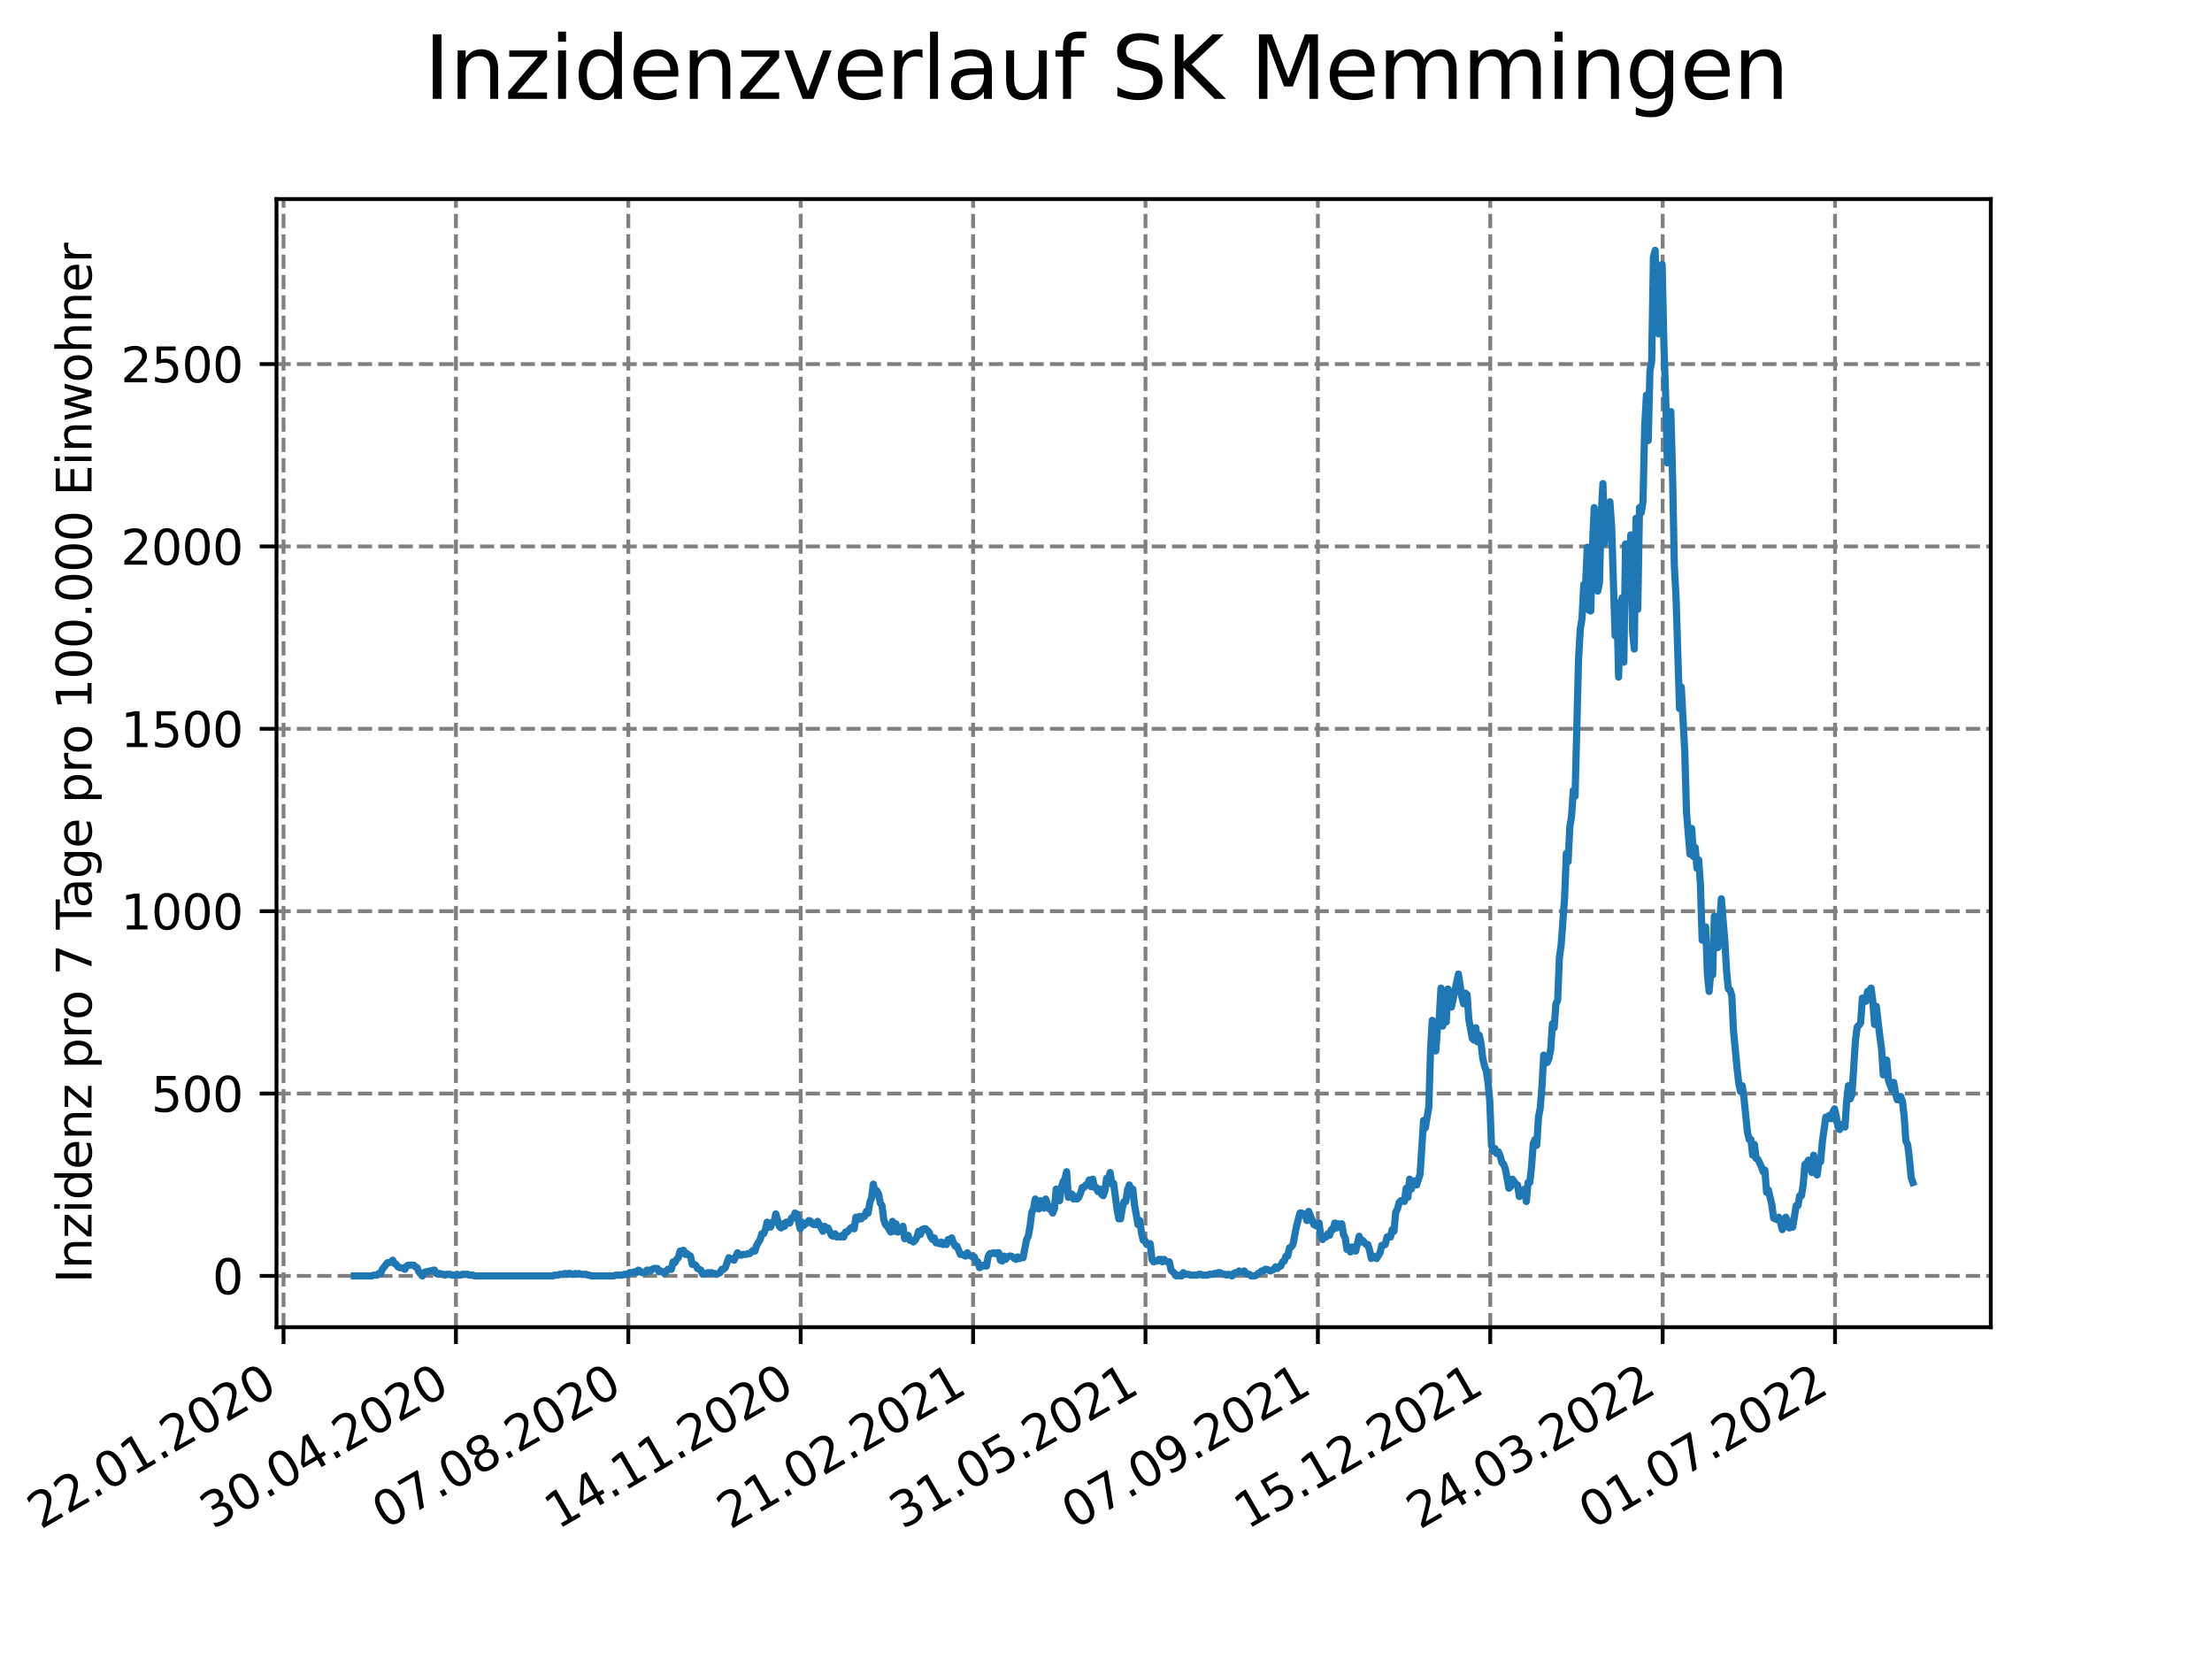 <?xml version="1.0" encoding="utf-8" standalone="no"?>
<!DOCTYPE svg PUBLIC "-//W3C//DTD SVG 1.1//EN"
  "http://www.w3.org/Graphics/SVG/1.1/DTD/svg11.dtd">
<svg xmlns:xlink="http://www.w3.org/1999/xlink" width="460.8pt" height="345.6pt" viewBox="0 0 460.8 345.6" xmlns="http://www.w3.org/2000/svg" version="1.1">
 <defs>
  <style type="text/css">*{stroke-linejoin: round; stroke-linecap: butt}</style>
 </defs>
 <g id="figure_1">
  <g id="patch_1">
   <path d="M 0 345.6 
L 460.8 345.6 
L 460.8 0 
L 0 0 
z
" style="fill: #ffffff"/>
  </g>
  <g id="axes_1">
   <g id="patch_2">
    <path d="M 57.6 276.48 
L 414.72 276.48 
L 414.72 41.472 
L 57.6 41.472 
z
" style="fill: #ffffff"/>
   </g>
   <g id="matplotlib.axis_1">
    <g id="xtick_1">
     <g id="line2d_1">
      <path d="M 59.066 276.48 
L 59.066 41.472 
" clip-path="url(#pc9ff4d6e19)" style="fill: none; stroke-dasharray: 2.96,1.28; stroke-dashoffset: 0; stroke: #808080; stroke-width: 0.8"/>
     </g>
     <g id="line2d_2">
      <defs>
       <path id="m1f0b9a07bb" d="M 0 0 
L 0 3.5 
" style="stroke: #000000; stroke-width: 0.8"/>
      </defs>
      <g>
       <use xlink:href="#m1f0b9a07bb" x="59.066" y="276.48" style="stroke: #000000; stroke-width: 0.8"/>
      </g>
     </g>
     <g id="text_1">
      <!-- 22.01.2020 -->
      <g transform="translate(8.441 318.689)rotate(-30)scale(0.1 -0.1)">
       <defs>
        <path id="DejaVuSans-32" d="M 1228 531 
L 3431 531 
L 3431 0 
L 469 0 
L 469 531 
Q 828 903 1448 1529 
Q 2069 2156 2228 2338 
Q 2531 2678 2651 2914 
Q 2772 3150 2772 3378 
Q 2772 3750 2511 3984 
Q 2250 4219 1831 4219 
Q 1534 4219 1204 4116 
Q 875 4013 500 3803 
L 500 4441 
Q 881 4594 1212 4672 
Q 1544 4750 1819 4750 
Q 2544 4750 2975 4387 
Q 3406 4025 3406 3419 
Q 3406 3131 3298 2873 
Q 3191 2616 2906 2266 
Q 2828 2175 2409 1742 
Q 1991 1309 1228 531 
z
" transform="scale(0.016)"/>
        <path id="DejaVuSans-2e" d="M 684 794 
L 1344 794 
L 1344 0 
L 684 0 
L 684 794 
z
" transform="scale(0.016)"/>
        <path id="DejaVuSans-30" d="M 2034 4250 
Q 1547 4250 1301 3770 
Q 1056 3291 1056 2328 
Q 1056 1369 1301 889 
Q 1547 409 2034 409 
Q 2525 409 2770 889 
Q 3016 1369 3016 2328 
Q 3016 3291 2770 3770 
Q 2525 4250 2034 4250 
z
M 2034 4750 
Q 2819 4750 3233 4129 
Q 3647 3509 3647 2328 
Q 3647 1150 3233 529 
Q 2819 -91 2034 -91 
Q 1250 -91 836 529 
Q 422 1150 422 2328 
Q 422 3509 836 4129 
Q 1250 4750 2034 4750 
z
" transform="scale(0.016)"/>
        <path id="DejaVuSans-31" d="M 794 531 
L 1825 531 
L 1825 4091 
L 703 3866 
L 703 4441 
L 1819 4666 
L 2450 4666 
L 2450 531 
L 3481 531 
L 3481 0 
L 794 0 
L 794 531 
z
" transform="scale(0.016)"/>
       </defs>
       <use xlink:href="#DejaVuSans-32"/>
       <use xlink:href="#DejaVuSans-32" x="63.623"/>
       <use xlink:href="#DejaVuSans-2e" x="127.246"/>
       <use xlink:href="#DejaVuSans-30" x="159.033"/>
       <use xlink:href="#DejaVuSans-31" x="222.656"/>
       <use xlink:href="#DejaVuSans-2e" x="286.279"/>
       <use xlink:href="#DejaVuSans-32" x="318.066"/>
       <use xlink:href="#DejaVuSans-30" x="381.689"/>
       <use xlink:href="#DejaVuSans-32" x="445.312"/>
       <use xlink:href="#DejaVuSans-30" x="508.936"/>
      </g>
     </g>
    </g>
    <g id="xtick_2">
     <g id="line2d_3">
      <path d="M 94.978 276.48 
L 94.978 41.472 
" clip-path="url(#pc9ff4d6e19)" style="fill: none; stroke-dasharray: 2.96,1.28; stroke-dashoffset: 0; stroke: #808080; stroke-width: 0.8"/>
     </g>
     <g id="line2d_4">
      <g>
       <use xlink:href="#m1f0b9a07bb" x="94.978" y="276.48" style="stroke: #000000; stroke-width: 0.8"/>
      </g>
     </g>
     <g id="text_2">
      <!-- 30.04.2020 -->
      <g transform="translate(44.352 318.689)rotate(-30)scale(0.1 -0.1)">
       <defs>
        <path id="DejaVuSans-33" d="M 2597 2516 
Q 3050 2419 3304 2112 
Q 3559 1806 3559 1356 
Q 3559 666 3084 287 
Q 2609 -91 1734 -91 
Q 1441 -91 1130 -33 
Q 819 25 488 141 
L 488 750 
Q 750 597 1062 519 
Q 1375 441 1716 441 
Q 2309 441 2620 675 
Q 2931 909 2931 1356 
Q 2931 1769 2642 2001 
Q 2353 2234 1838 2234 
L 1294 2234 
L 1294 2753 
L 1863 2753 
Q 2328 2753 2575 2939 
Q 2822 3125 2822 3475 
Q 2822 3834 2567 4026 
Q 2313 4219 1838 4219 
Q 1578 4219 1281 4162 
Q 984 4106 628 3988 
L 628 4550 
Q 988 4650 1302 4700 
Q 1616 4750 1894 4750 
Q 2613 4750 3031 4423 
Q 3450 4097 3450 3541 
Q 3450 3153 3228 2886 
Q 3006 2619 2597 2516 
z
" transform="scale(0.016)"/>
        <path id="DejaVuSans-34" d="M 2419 4116 
L 825 1625 
L 2419 1625 
L 2419 4116 
z
M 2253 4666 
L 3047 4666 
L 3047 1625 
L 3713 1625 
L 3713 1100 
L 3047 1100 
L 3047 0 
L 2419 0 
L 2419 1100 
L 313 1100 
L 313 1709 
L 2253 4666 
z
" transform="scale(0.016)"/>
       </defs>
       <use xlink:href="#DejaVuSans-33"/>
       <use xlink:href="#DejaVuSans-30" x="63.623"/>
       <use xlink:href="#DejaVuSans-2e" x="127.246"/>
       <use xlink:href="#DejaVuSans-30" x="159.033"/>
       <use xlink:href="#DejaVuSans-34" x="222.656"/>
       <use xlink:href="#DejaVuSans-2e" x="286.279"/>
       <use xlink:href="#DejaVuSans-32" x="318.066"/>
       <use xlink:href="#DejaVuSans-30" x="381.689"/>
       <use xlink:href="#DejaVuSans-32" x="445.312"/>
       <use xlink:href="#DejaVuSans-30" x="508.936"/>
      </g>
     </g>
    </g>
    <g id="xtick_3">
     <g id="line2d_5">
      <path d="M 130.889 276.48 
L 130.889 41.472 
" clip-path="url(#pc9ff4d6e19)" style="fill: none; stroke-dasharray: 2.96,1.28; stroke-dashoffset: 0; stroke: #808080; stroke-width: 0.8"/>
     </g>
     <g id="line2d_6">
      <g>
       <use xlink:href="#m1f0b9a07bb" x="130.889" y="276.48" style="stroke: #000000; stroke-width: 0.8"/>
      </g>
     </g>
     <g id="text_3">
      <!-- 07.08.2020 -->
      <g transform="translate(80.264 318.689)rotate(-30)scale(0.1 -0.1)">
       <defs>
        <path id="DejaVuSans-37" d="M 525 4666 
L 3525 4666 
L 3525 4397 
L 1831 0 
L 1172 0 
L 2766 4134 
L 525 4134 
L 525 4666 
z
" transform="scale(0.016)"/>
        <path id="DejaVuSans-38" d="M 2034 2216 
Q 1584 2216 1326 1975 
Q 1069 1734 1069 1313 
Q 1069 891 1326 650 
Q 1584 409 2034 409 
Q 2484 409 2743 651 
Q 3003 894 3003 1313 
Q 3003 1734 2745 1975 
Q 2488 2216 2034 2216 
z
M 1403 2484 
Q 997 2584 770 2862 
Q 544 3141 544 3541 
Q 544 4100 942 4425 
Q 1341 4750 2034 4750 
Q 2731 4750 3128 4425 
Q 3525 4100 3525 3541 
Q 3525 3141 3298 2862 
Q 3072 2584 2669 2484 
Q 3125 2378 3379 2068 
Q 3634 1759 3634 1313 
Q 3634 634 3220 271 
Q 2806 -91 2034 -91 
Q 1263 -91 848 271 
Q 434 634 434 1313 
Q 434 1759 690 2068 
Q 947 2378 1403 2484 
z
M 1172 3481 
Q 1172 3119 1398 2916 
Q 1625 2713 2034 2713 
Q 2441 2713 2670 2916 
Q 2900 3119 2900 3481 
Q 2900 3844 2670 4047 
Q 2441 4250 2034 4250 
Q 1625 4250 1398 4047 
Q 1172 3844 1172 3481 
z
" transform="scale(0.016)"/>
       </defs>
       <use xlink:href="#DejaVuSans-30"/>
       <use xlink:href="#DejaVuSans-37" x="63.623"/>
       <use xlink:href="#DejaVuSans-2e" x="127.246"/>
       <use xlink:href="#DejaVuSans-30" x="159.033"/>
       <use xlink:href="#DejaVuSans-38" x="222.656"/>
       <use xlink:href="#DejaVuSans-2e" x="286.279"/>
       <use xlink:href="#DejaVuSans-32" x="318.066"/>
       <use xlink:href="#DejaVuSans-30" x="381.689"/>
       <use xlink:href="#DejaVuSans-32" x="445.312"/>
       <use xlink:href="#DejaVuSans-30" x="508.936"/>
      </g>
     </g>
    </g>
    <g id="xtick_4">
     <g id="line2d_7">
      <path d="M 166.801 276.48 
L 166.801 41.472 
" clip-path="url(#pc9ff4d6e19)" style="fill: none; stroke-dasharray: 2.96,1.28; stroke-dashoffset: 0; stroke: #808080; stroke-width: 0.8"/>
     </g>
     <g id="line2d_8">
      <g>
       <use xlink:href="#m1f0b9a07bb" x="166.801" y="276.48" style="stroke: #000000; stroke-width: 0.8"/>
      </g>
     </g>
     <g id="text_4">
      <!-- 14.11.2020 -->
      <g transform="translate(116.175 318.689)rotate(-30)scale(0.1 -0.1)">
       <use xlink:href="#DejaVuSans-31"/>
       <use xlink:href="#DejaVuSans-34" x="63.623"/>
       <use xlink:href="#DejaVuSans-2e" x="127.246"/>
       <use xlink:href="#DejaVuSans-31" x="159.033"/>
       <use xlink:href="#DejaVuSans-31" x="222.656"/>
       <use xlink:href="#DejaVuSans-2e" x="286.279"/>
       <use xlink:href="#DejaVuSans-32" x="318.066"/>
       <use xlink:href="#DejaVuSans-30" x="381.689"/>
       <use xlink:href="#DejaVuSans-32" x="445.312"/>
       <use xlink:href="#DejaVuSans-30" x="508.936"/>
      </g>
     </g>
    </g>
    <g id="xtick_5">
     <g id="line2d_9">
      <path d="M 202.712 276.48 
L 202.712 41.472 
" clip-path="url(#pc9ff4d6e19)" style="fill: none; stroke-dasharray: 2.96,1.28; stroke-dashoffset: 0; stroke: #808080; stroke-width: 0.8"/>
     </g>
     <g id="line2d_10">
      <g>
       <use xlink:href="#m1f0b9a07bb" x="202.712" y="276.48" style="stroke: #000000; stroke-width: 0.8"/>
      </g>
     </g>
     <g id="text_5">
      <!-- 21.02.2021 -->
      <g transform="translate(152.087 318.689)rotate(-30)scale(0.1 -0.1)">
       <use xlink:href="#DejaVuSans-32"/>
       <use xlink:href="#DejaVuSans-31" x="63.623"/>
       <use xlink:href="#DejaVuSans-2e" x="127.246"/>
       <use xlink:href="#DejaVuSans-30" x="159.033"/>
       <use xlink:href="#DejaVuSans-32" x="222.656"/>
       <use xlink:href="#DejaVuSans-2e" x="286.279"/>
       <use xlink:href="#DejaVuSans-32" x="318.066"/>
       <use xlink:href="#DejaVuSans-30" x="381.689"/>
       <use xlink:href="#DejaVuSans-32" x="445.312"/>
       <use xlink:href="#DejaVuSans-31" x="508.936"/>
      </g>
     </g>
    </g>
    <g id="xtick_6">
     <g id="line2d_11">
      <path d="M 238.624 276.48 
L 238.624 41.472 
" clip-path="url(#pc9ff4d6e19)" style="fill: none; stroke-dasharray: 2.96,1.28; stroke-dashoffset: 0; stroke: #808080; stroke-width: 0.8"/>
     </g>
     <g id="line2d_12">
      <g>
       <use xlink:href="#m1f0b9a07bb" x="238.624" y="276.48" style="stroke: #000000; stroke-width: 0.8"/>
      </g>
     </g>
     <g id="text_6">
      <!-- 31.05.2021 -->
      <g transform="translate(187.998 318.689)rotate(-30)scale(0.1 -0.1)">
       <defs>
        <path id="DejaVuSans-35" d="M 691 4666 
L 3169 4666 
L 3169 4134 
L 1269 4134 
L 1269 2991 
Q 1406 3038 1543 3061 
Q 1681 3084 1819 3084 
Q 2600 3084 3056 2656 
Q 3513 2228 3513 1497 
Q 3513 744 3044 326 
Q 2575 -91 1722 -91 
Q 1428 -91 1123 -41 
Q 819 9 494 109 
L 494 744 
Q 775 591 1075 516 
Q 1375 441 1709 441 
Q 2250 441 2565 725 
Q 2881 1009 2881 1497 
Q 2881 1984 2565 2268 
Q 2250 2553 1709 2553 
Q 1456 2553 1204 2497 
Q 953 2441 691 2322 
L 691 4666 
z
" transform="scale(0.016)"/>
       </defs>
       <use xlink:href="#DejaVuSans-33"/>
       <use xlink:href="#DejaVuSans-31" x="63.623"/>
       <use xlink:href="#DejaVuSans-2e" x="127.246"/>
       <use xlink:href="#DejaVuSans-30" x="159.033"/>
       <use xlink:href="#DejaVuSans-35" x="222.656"/>
       <use xlink:href="#DejaVuSans-2e" x="286.279"/>
       <use xlink:href="#DejaVuSans-32" x="318.066"/>
       <use xlink:href="#DejaVuSans-30" x="381.689"/>
       <use xlink:href="#DejaVuSans-32" x="445.312"/>
       <use xlink:href="#DejaVuSans-31" x="508.936"/>
      </g>
     </g>
    </g>
    <g id="xtick_7">
     <g id="line2d_13">
      <path d="M 274.535 276.48 
L 274.535 41.472 
" clip-path="url(#pc9ff4d6e19)" style="fill: none; stroke-dasharray: 2.96,1.28; stroke-dashoffset: 0; stroke: #808080; stroke-width: 0.8"/>
     </g>
     <g id="line2d_14">
      <g>
       <use xlink:href="#m1f0b9a07bb" x="274.535" y="276.48" style="stroke: #000000; stroke-width: 0.8"/>
      </g>
     </g>
     <g id="text_7">
      <!-- 07.09.2021 -->
      <g transform="translate(223.91 318.689)rotate(-30)scale(0.1 -0.1)">
       <defs>
        <path id="DejaVuSans-39" d="M 703 97 
L 703 672 
Q 941 559 1184 500 
Q 1428 441 1663 441 
Q 2288 441 2617 861 
Q 2947 1281 2994 2138 
Q 2813 1869 2534 1725 
Q 2256 1581 1919 1581 
Q 1219 1581 811 2004 
Q 403 2428 403 3163 
Q 403 3881 828 4315 
Q 1253 4750 1959 4750 
Q 2769 4750 3195 4129 
Q 3622 3509 3622 2328 
Q 3622 1225 3098 567 
Q 2575 -91 1691 -91 
Q 1453 -91 1209 -44 
Q 966 3 703 97 
z
M 1959 2075 
Q 2384 2075 2632 2365 
Q 2881 2656 2881 3163 
Q 2881 3666 2632 3958 
Q 2384 4250 1959 4250 
Q 1534 4250 1286 3958 
Q 1038 3666 1038 3163 
Q 1038 2656 1286 2365 
Q 1534 2075 1959 2075 
z
" transform="scale(0.016)"/>
       </defs>
       <use xlink:href="#DejaVuSans-30"/>
       <use xlink:href="#DejaVuSans-37" x="63.623"/>
       <use xlink:href="#DejaVuSans-2e" x="127.246"/>
       <use xlink:href="#DejaVuSans-30" x="159.033"/>
       <use xlink:href="#DejaVuSans-39" x="222.656"/>
       <use xlink:href="#DejaVuSans-2e" x="286.279"/>
       <use xlink:href="#DejaVuSans-32" x="318.066"/>
       <use xlink:href="#DejaVuSans-30" x="381.689"/>
       <use xlink:href="#DejaVuSans-32" x="445.312"/>
       <use xlink:href="#DejaVuSans-31" x="508.936"/>
      </g>
     </g>
    </g>
    <g id="xtick_8">
     <g id="line2d_15">
      <path d="M 310.447 276.48 
L 310.447 41.472 
" clip-path="url(#pc9ff4d6e19)" style="fill: none; stroke-dasharray: 2.96,1.28; stroke-dashoffset: 0; stroke: #808080; stroke-width: 0.8"/>
     </g>
     <g id="line2d_16">
      <g>
       <use xlink:href="#m1f0b9a07bb" x="310.447" y="276.48" style="stroke: #000000; stroke-width: 0.8"/>
      </g>
     </g>
     <g id="text_8">
      <!-- 15.12.2021 -->
      <g transform="translate(259.821 318.689)rotate(-30)scale(0.1 -0.1)">
       <use xlink:href="#DejaVuSans-31"/>
       <use xlink:href="#DejaVuSans-35" x="63.623"/>
       <use xlink:href="#DejaVuSans-2e" x="127.246"/>
       <use xlink:href="#DejaVuSans-31" x="159.033"/>
       <use xlink:href="#DejaVuSans-32" x="222.656"/>
       <use xlink:href="#DejaVuSans-2e" x="286.279"/>
       <use xlink:href="#DejaVuSans-32" x="318.066"/>
       <use xlink:href="#DejaVuSans-30" x="381.689"/>
       <use xlink:href="#DejaVuSans-32" x="445.312"/>
       <use xlink:href="#DejaVuSans-31" x="508.936"/>
      </g>
     </g>
    </g>
    <g id="xtick_9">
     <g id="line2d_17">
      <path d="M 346.358 276.48 
L 346.358 41.472 
" clip-path="url(#pc9ff4d6e19)" style="fill: none; stroke-dasharray: 2.96,1.28; stroke-dashoffset: 0; stroke: #808080; stroke-width: 0.8"/>
     </g>
     <g id="line2d_18">
      <g>
       <use xlink:href="#m1f0b9a07bb" x="346.358" y="276.48" style="stroke: #000000; stroke-width: 0.8"/>
      </g>
     </g>
     <g id="text_9">
      <!-- 24.03.2022 -->
      <g transform="translate(295.733 318.689)rotate(-30)scale(0.1 -0.1)">
       <use xlink:href="#DejaVuSans-32"/>
       <use xlink:href="#DejaVuSans-34" x="63.623"/>
       <use xlink:href="#DejaVuSans-2e" x="127.246"/>
       <use xlink:href="#DejaVuSans-30" x="159.033"/>
       <use xlink:href="#DejaVuSans-33" x="222.656"/>
       <use xlink:href="#DejaVuSans-2e" x="286.279"/>
       <use xlink:href="#DejaVuSans-32" x="318.066"/>
       <use xlink:href="#DejaVuSans-30" x="381.689"/>
       <use xlink:href="#DejaVuSans-32" x="445.312"/>
       <use xlink:href="#DejaVuSans-32" x="508.936"/>
      </g>
     </g>
    </g>
    <g id="xtick_10">
     <g id="line2d_19">
      <path d="M 382.27 276.48 
L 382.27 41.472 
" clip-path="url(#pc9ff4d6e19)" style="fill: none; stroke-dasharray: 2.96,1.28; stroke-dashoffset: 0; stroke: #808080; stroke-width: 0.8"/>
     </g>
     <g id="line2d_20">
      <g>
       <use xlink:href="#m1f0b9a07bb" x="382.27" y="276.48" style="stroke: #000000; stroke-width: 0.8"/>
      </g>
     </g>
     <g id="text_10">
      <!-- 01.07.2022 -->
      <g transform="translate(331.644 318.689)rotate(-30)scale(0.1 -0.1)">
       <use xlink:href="#DejaVuSans-30"/>
       <use xlink:href="#DejaVuSans-31" x="63.623"/>
       <use xlink:href="#DejaVuSans-2e" x="127.246"/>
       <use xlink:href="#DejaVuSans-30" x="159.033"/>
       <use xlink:href="#DejaVuSans-37" x="222.656"/>
       <use xlink:href="#DejaVuSans-2e" x="286.279"/>
       <use xlink:href="#DejaVuSans-32" x="318.066"/>
       <use xlink:href="#DejaVuSans-30" x="381.689"/>
       <use xlink:href="#DejaVuSans-32" x="445.312"/>
       <use xlink:href="#DejaVuSans-32" x="508.936"/>
      </g>
     </g>
    </g>
   </g>
   <g id="matplotlib.axis_2">
    <g id="ytick_1">
     <g id="line2d_21">
      <path d="M 57.6 265.798 
L 414.72 265.798 
" clip-path="url(#pc9ff4d6e19)" style="fill: none; stroke-dasharray: 2.96,1.28; stroke-dashoffset: 0; stroke: #808080; stroke-width: 0.8"/>
     </g>
     <g id="line2d_22">
      <defs>
       <path id="m7676c8082a" d="M 0 0 
L -3.5 0 
" style="stroke: #000000; stroke-width: 0.8"/>
      </defs>
      <g>
       <use xlink:href="#m7676c8082a" x="57.6" y="265.798" style="stroke: #000000; stroke-width: 0.8"/>
      </g>
     </g>
     <g id="text_11">
      <!-- 0 -->
      <g transform="translate(44.237 269.597)scale(0.1 -0.1)">
       <use xlink:href="#DejaVuSans-30"/>
      </g>
     </g>
    </g>
    <g id="ytick_2">
     <g id="line2d_23">
      <path d="M 57.6 227.807 
L 414.72 227.807 
" clip-path="url(#pc9ff4d6e19)" style="fill: none; stroke-dasharray: 2.96,1.28; stroke-dashoffset: 0; stroke: #808080; stroke-width: 0.8"/>
     </g>
     <g id="line2d_24">
      <g>
       <use xlink:href="#m7676c8082a" x="57.6" y="227.807" style="stroke: #000000; stroke-width: 0.8"/>
      </g>
     </g>
     <g id="text_12">
      <!-- 500 -->
      <g transform="translate(31.512 231.606)scale(0.1 -0.1)">
       <use xlink:href="#DejaVuSans-35"/>
       <use xlink:href="#DejaVuSans-30" x="63.623"/>
       <use xlink:href="#DejaVuSans-30" x="127.246"/>
      </g>
     </g>
    </g>
    <g id="ytick_3">
     <g id="line2d_25">
      <path d="M 57.6 189.816 
L 414.72 189.816 
" clip-path="url(#pc9ff4d6e19)" style="fill: none; stroke-dasharray: 2.96,1.28; stroke-dashoffset: 0; stroke: #808080; stroke-width: 0.8"/>
     </g>
     <g id="line2d_26">
      <g>
       <use xlink:href="#m7676c8082a" x="57.6" y="189.816" style="stroke: #000000; stroke-width: 0.8"/>
      </g>
     </g>
     <g id="text_13">
      <!-- 1000 -->
      <g transform="translate(25.15 193.616)scale(0.1 -0.1)">
       <use xlink:href="#DejaVuSans-31"/>
       <use xlink:href="#DejaVuSans-30" x="63.623"/>
       <use xlink:href="#DejaVuSans-30" x="127.246"/>
       <use xlink:href="#DejaVuSans-30" x="190.869"/>
      </g>
     </g>
    </g>
    <g id="ytick_4">
     <g id="line2d_27">
      <path d="M 57.6 151.826 
L 414.72 151.826 
" clip-path="url(#pc9ff4d6e19)" style="fill: none; stroke-dasharray: 2.96,1.28; stroke-dashoffset: 0; stroke: #808080; stroke-width: 0.8"/>
     </g>
     <g id="line2d_28">
      <g>
       <use xlink:href="#m7676c8082a" x="57.6" y="151.826" style="stroke: #000000; stroke-width: 0.8"/>
      </g>
     </g>
     <g id="text_14">
      <!-- 1500 -->
      <g transform="translate(25.15 155.625)scale(0.1 -0.1)">
       <use xlink:href="#DejaVuSans-31"/>
       <use xlink:href="#DejaVuSans-35" x="63.623"/>
       <use xlink:href="#DejaVuSans-30" x="127.246"/>
       <use xlink:href="#DejaVuSans-30" x="190.869"/>
      </g>
     </g>
    </g>
    <g id="ytick_5">
     <g id="line2d_29">
      <path d="M 57.6 113.835 
L 414.72 113.835 
" clip-path="url(#pc9ff4d6e19)" style="fill: none; stroke-dasharray: 2.96,1.28; stroke-dashoffset: 0; stroke: #808080; stroke-width: 0.8"/>
     </g>
     <g id="line2d_30">
      <g>
       <use xlink:href="#m7676c8082a" x="57.6" y="113.835" style="stroke: #000000; stroke-width: 0.8"/>
      </g>
     </g>
     <g id="text_15">
      <!-- 2000 -->
      <g transform="translate(25.15 117.634)scale(0.1 -0.1)">
       <use xlink:href="#DejaVuSans-32"/>
       <use xlink:href="#DejaVuSans-30" x="63.623"/>
       <use xlink:href="#DejaVuSans-30" x="127.246"/>
       <use xlink:href="#DejaVuSans-30" x="190.869"/>
      </g>
     </g>
    </g>
    <g id="ytick_6">
     <g id="line2d_31">
      <path d="M 57.6 75.845 
L 414.72 75.845 
" clip-path="url(#pc9ff4d6e19)" style="fill: none; stroke-dasharray: 2.96,1.28; stroke-dashoffset: 0; stroke: #808080; stroke-width: 0.8"/>
     </g>
     <g id="line2d_32">
      <g>
       <use xlink:href="#m7676c8082a" x="57.6" y="75.845" style="stroke: #000000; stroke-width: 0.8"/>
      </g>
     </g>
     <g id="text_16">
      <!-- 2500 -->
      <g transform="translate(25.15 79.644)scale(0.1 -0.1)">
       <use xlink:href="#DejaVuSans-32"/>
       <use xlink:href="#DejaVuSans-35" x="63.623"/>
       <use xlink:href="#DejaVuSans-30" x="127.246"/>
       <use xlink:href="#DejaVuSans-30" x="190.869"/>
      </g>
     </g>
    </g>
    <g id="text_17">
     <!-- Inzidenz pro 7 Tage pro 100.000 Einwohner -->
     <g transform="translate(19.07 267.301)rotate(-90)scale(0.1 -0.1)">
      <defs>
       <path id="DejaVuSans-49" d="M 628 4666 
L 1259 4666 
L 1259 0 
L 628 0 
L 628 4666 
z
" transform="scale(0.016)"/>
       <path id="DejaVuSans-6e" d="M 3513 2113 
L 3513 0 
L 2938 0 
L 2938 2094 
Q 2938 2591 2744 2837 
Q 2550 3084 2163 3084 
Q 1697 3084 1428 2787 
Q 1159 2491 1159 1978 
L 1159 0 
L 581 0 
L 581 3500 
L 1159 3500 
L 1159 2956 
Q 1366 3272 1645 3428 
Q 1925 3584 2291 3584 
Q 2894 3584 3203 3211 
Q 3513 2838 3513 2113 
z
" transform="scale(0.016)"/>
       <path id="DejaVuSans-7a" d="M 353 3500 
L 3084 3500 
L 3084 2975 
L 922 459 
L 3084 459 
L 3084 0 
L 275 0 
L 275 525 
L 2438 3041 
L 353 3041 
L 353 3500 
z
" transform="scale(0.016)"/>
       <path id="DejaVuSans-69" d="M 603 3500 
L 1178 3500 
L 1178 0 
L 603 0 
L 603 3500 
z
M 603 4863 
L 1178 4863 
L 1178 4134 
L 603 4134 
L 603 4863 
z
" transform="scale(0.016)"/>
       <path id="DejaVuSans-64" d="M 2906 2969 
L 2906 4863 
L 3481 4863 
L 3481 0 
L 2906 0 
L 2906 525 
Q 2725 213 2448 61 
Q 2172 -91 1784 -91 
Q 1150 -91 751 415 
Q 353 922 353 1747 
Q 353 2572 751 3078 
Q 1150 3584 1784 3584 
Q 2172 3584 2448 3432 
Q 2725 3281 2906 2969 
z
M 947 1747 
Q 947 1113 1208 752 
Q 1469 391 1925 391 
Q 2381 391 2643 752 
Q 2906 1113 2906 1747 
Q 2906 2381 2643 2742 
Q 2381 3103 1925 3103 
Q 1469 3103 1208 2742 
Q 947 2381 947 1747 
z
" transform="scale(0.016)"/>
       <path id="DejaVuSans-65" d="M 3597 1894 
L 3597 1613 
L 953 1613 
Q 991 1019 1311 708 
Q 1631 397 2203 397 
Q 2534 397 2845 478 
Q 3156 559 3463 722 
L 3463 178 
Q 3153 47 2828 -22 
Q 2503 -91 2169 -91 
Q 1331 -91 842 396 
Q 353 884 353 1716 
Q 353 2575 817 3079 
Q 1281 3584 2069 3584 
Q 2775 3584 3186 3129 
Q 3597 2675 3597 1894 
z
M 3022 2063 
Q 3016 2534 2758 2815 
Q 2500 3097 2075 3097 
Q 1594 3097 1305 2825 
Q 1016 2553 972 2059 
L 3022 2063 
z
" transform="scale(0.016)"/>
       <path id="DejaVuSans-20" transform="scale(0.016)"/>
       <path id="DejaVuSans-70" d="M 1159 525 
L 1159 -1331 
L 581 -1331 
L 581 3500 
L 1159 3500 
L 1159 2969 
Q 1341 3281 1617 3432 
Q 1894 3584 2278 3584 
Q 2916 3584 3314 3078 
Q 3713 2572 3713 1747 
Q 3713 922 3314 415 
Q 2916 -91 2278 -91 
Q 1894 -91 1617 61 
Q 1341 213 1159 525 
z
M 3116 1747 
Q 3116 2381 2855 2742 
Q 2594 3103 2138 3103 
Q 1681 3103 1420 2742 
Q 1159 2381 1159 1747 
Q 1159 1113 1420 752 
Q 1681 391 2138 391 
Q 2594 391 2855 752 
Q 3116 1113 3116 1747 
z
" transform="scale(0.016)"/>
       <path id="DejaVuSans-72" d="M 2631 2963 
Q 2534 3019 2420 3045 
Q 2306 3072 2169 3072 
Q 1681 3072 1420 2755 
Q 1159 2438 1159 1844 
L 1159 0 
L 581 0 
L 581 3500 
L 1159 3500 
L 1159 2956 
Q 1341 3275 1631 3429 
Q 1922 3584 2338 3584 
Q 2397 3584 2469 3576 
Q 2541 3569 2628 3553 
L 2631 2963 
z
" transform="scale(0.016)"/>
       <path id="DejaVuSans-6f" d="M 1959 3097 
Q 1497 3097 1228 2736 
Q 959 2375 959 1747 
Q 959 1119 1226 758 
Q 1494 397 1959 397 
Q 2419 397 2687 759 
Q 2956 1122 2956 1747 
Q 2956 2369 2687 2733 
Q 2419 3097 1959 3097 
z
M 1959 3584 
Q 2709 3584 3137 3096 
Q 3566 2609 3566 1747 
Q 3566 888 3137 398 
Q 2709 -91 1959 -91 
Q 1206 -91 779 398 
Q 353 888 353 1747 
Q 353 2609 779 3096 
Q 1206 3584 1959 3584 
z
" transform="scale(0.016)"/>
       <path id="DejaVuSans-54" d="M -19 4666 
L 3928 4666 
L 3928 4134 
L 2272 4134 
L 2272 0 
L 1638 0 
L 1638 4134 
L -19 4134 
L -19 4666 
z
" transform="scale(0.016)"/>
       <path id="DejaVuSans-61" d="M 2194 1759 
Q 1497 1759 1228 1600 
Q 959 1441 959 1056 
Q 959 750 1161 570 
Q 1363 391 1709 391 
Q 2188 391 2477 730 
Q 2766 1069 2766 1631 
L 2766 1759 
L 2194 1759 
z
M 3341 1997 
L 3341 0 
L 2766 0 
L 2766 531 
Q 2569 213 2275 61 
Q 1981 -91 1556 -91 
Q 1019 -91 701 211 
Q 384 513 384 1019 
Q 384 1609 779 1909 
Q 1175 2209 1959 2209 
L 2766 2209 
L 2766 2266 
Q 2766 2663 2505 2880 
Q 2244 3097 1772 3097 
Q 1472 3097 1187 3025 
Q 903 2953 641 2809 
L 641 3341 
Q 956 3463 1253 3523 
Q 1550 3584 1831 3584 
Q 2591 3584 2966 3190 
Q 3341 2797 3341 1997 
z
" transform="scale(0.016)"/>
       <path id="DejaVuSans-67" d="M 2906 1791 
Q 2906 2416 2648 2759 
Q 2391 3103 1925 3103 
Q 1463 3103 1205 2759 
Q 947 2416 947 1791 
Q 947 1169 1205 825 
Q 1463 481 1925 481 
Q 2391 481 2648 825 
Q 2906 1169 2906 1791 
z
M 3481 434 
Q 3481 -459 3084 -895 
Q 2688 -1331 1869 -1331 
Q 1566 -1331 1297 -1286 
Q 1028 -1241 775 -1147 
L 775 -588 
Q 1028 -725 1275 -790 
Q 1522 -856 1778 -856 
Q 2344 -856 2625 -561 
Q 2906 -266 2906 331 
L 2906 616 
Q 2728 306 2450 153 
Q 2172 0 1784 0 
Q 1141 0 747 490 
Q 353 981 353 1791 
Q 353 2603 747 3093 
Q 1141 3584 1784 3584 
Q 2172 3584 2450 3431 
Q 2728 3278 2906 2969 
L 2906 3500 
L 3481 3500 
L 3481 434 
z
" transform="scale(0.016)"/>
       <path id="DejaVuSans-45" d="M 628 4666 
L 3578 4666 
L 3578 4134 
L 1259 4134 
L 1259 2753 
L 3481 2753 
L 3481 2222 
L 1259 2222 
L 1259 531 
L 3634 531 
L 3634 0 
L 628 0 
L 628 4666 
z
" transform="scale(0.016)"/>
       <path id="DejaVuSans-77" d="M 269 3500 
L 844 3500 
L 1563 769 
L 2278 3500 
L 2956 3500 
L 3675 769 
L 4391 3500 
L 4966 3500 
L 4050 0 
L 3372 0 
L 2619 2869 
L 1863 0 
L 1184 0 
L 269 3500 
z
" transform="scale(0.016)"/>
       <path id="DejaVuSans-68" d="M 3513 2113 
L 3513 0 
L 2938 0 
L 2938 2094 
Q 2938 2591 2744 2837 
Q 2550 3084 2163 3084 
Q 1697 3084 1428 2787 
Q 1159 2491 1159 1978 
L 1159 0 
L 581 0 
L 581 4863 
L 1159 4863 
L 1159 2956 
Q 1366 3272 1645 3428 
Q 1925 3584 2291 3584 
Q 2894 3584 3203 3211 
Q 3513 2838 3513 2113 
z
" transform="scale(0.016)"/>
      </defs>
      <use xlink:href="#DejaVuSans-49"/>
      <use xlink:href="#DejaVuSans-6e" x="29.492"/>
      <use xlink:href="#DejaVuSans-7a" x="92.871"/>
      <use xlink:href="#DejaVuSans-69" x="145.361"/>
      <use xlink:href="#DejaVuSans-64" x="173.145"/>
      <use xlink:href="#DejaVuSans-65" x="236.621"/>
      <use xlink:href="#DejaVuSans-6e" x="298.145"/>
      <use xlink:href="#DejaVuSans-7a" x="361.523"/>
      <use xlink:href="#DejaVuSans-20" x="414.014"/>
      <use xlink:href="#DejaVuSans-70" x="445.801"/>
      <use xlink:href="#DejaVuSans-72" x="509.277"/>
      <use xlink:href="#DejaVuSans-6f" x="548.141"/>
      <use xlink:href="#DejaVuSans-20" x="609.322"/>
      <use xlink:href="#DejaVuSans-37" x="641.109"/>
      <use xlink:href="#DejaVuSans-20" x="704.732"/>
      <use xlink:href="#DejaVuSans-54" x="736.52"/>
      <use xlink:href="#DejaVuSans-61" x="781.104"/>
      <use xlink:href="#DejaVuSans-67" x="842.383"/>
      <use xlink:href="#DejaVuSans-65" x="905.859"/>
      <use xlink:href="#DejaVuSans-20" x="967.383"/>
      <use xlink:href="#DejaVuSans-70" x="999.17"/>
      <use xlink:href="#DejaVuSans-72" x="1062.646"/>
      <use xlink:href="#DejaVuSans-6f" x="1101.51"/>
      <use xlink:href="#DejaVuSans-20" x="1162.691"/>
      <use xlink:href="#DejaVuSans-31" x="1194.479"/>
      <use xlink:href="#DejaVuSans-30" x="1258.102"/>
      <use xlink:href="#DejaVuSans-30" x="1321.725"/>
      <use xlink:href="#DejaVuSans-2e" x="1385.348"/>
      <use xlink:href="#DejaVuSans-30" x="1417.135"/>
      <use xlink:href="#DejaVuSans-30" x="1480.758"/>
      <use xlink:href="#DejaVuSans-30" x="1544.381"/>
      <use xlink:href="#DejaVuSans-20" x="1608.004"/>
      <use xlink:href="#DejaVuSans-45" x="1639.791"/>
      <use xlink:href="#DejaVuSans-69" x="1702.975"/>
      <use xlink:href="#DejaVuSans-6e" x="1730.758"/>
      <use xlink:href="#DejaVuSans-77" x="1794.137"/>
      <use xlink:href="#DejaVuSans-6f" x="1875.924"/>
      <use xlink:href="#DejaVuSans-68" x="1937.105"/>
      <use xlink:href="#DejaVuSans-6e" x="2000.484"/>
      <use xlink:href="#DejaVuSans-65" x="2063.863"/>
      <use xlink:href="#DejaVuSans-72" x="2125.387"/>
     </g>
    </g>
   </g>
   <g id="line2d_33">
    <path d="M 73.833 265.798 
L 77.46 265.798 
L 77.823 265.626 
L 78.548 265.626 
L 78.911 265.281 
L 79.274 265.281 
L 79.637 264.419 
L 80.725 263.041 
L 81.088 263.041 
L 81.45 262.869 
L 81.813 262.524 
L 82.176 263.213 
L 82.539 263.386 
L 82.901 263.903 
L 83.264 264.075 
L 83.627 264.075 
L 84.352 264.419 
L 84.715 263.73 
L 85.078 263.558 
L 86.166 263.558 
L 86.529 263.903 
L 86.891 264.075 
L 87.254 264.936 
L 87.98 265.798 
L 88.342 265.109 
L 88.705 264.936 
L 89.068 264.936 
L 89.431 264.764 
L 89.793 264.764 
L 90.156 264.592 
L 90.519 264.592 
L 90.882 265.281 
L 91.244 265.453 
L 91.607 265.281 
L 91.97 265.453 
L 92.333 265.453 
L 92.695 265.626 
L 93.058 265.453 
L 93.784 265.453 
L 94.146 265.626 
L 94.872 265.626 
L 95.235 265.453 
L 95.597 265.626 
L 95.96 265.626 
L 96.323 265.453 
L 97.411 265.453 
L 97.774 265.626 
L 98.499 265.626 
L 98.862 265.798 
L 115.185 265.798 
L 115.548 265.626 
L 116.274 265.626 
L 116.636 265.453 
L 117.362 265.453 
L 117.725 265.281 
L 118.087 265.453 
L 118.45 265.281 
L 118.813 265.281 
L 119.176 265.453 
L 119.538 265.453 
L 119.901 265.281 
L 120.264 265.453 
L 120.627 265.281 
L 120.989 265.453 
L 122.077 265.453 
L 122.44 265.626 
L 122.803 265.626 
L 123.166 265.798 
L 127.881 265.798 
L 128.244 265.626 
L 129.695 265.626 
L 130.058 265.453 
L 130.783 265.453 
L 131.146 265.109 
L 131.872 265.109 
L 132.234 264.936 
L 132.597 265.109 
L 132.96 264.592 
L 133.322 264.764 
L 133.685 265.109 
L 134.411 265.109 
L 134.773 264.592 
L 135.136 264.592 
L 135.499 264.764 
L 135.862 264.419 
L 136.224 264.247 
L 136.95 264.247 
L 137.313 264.936 
L 137.675 264.764 
L 138.038 264.936 
L 138.401 265.281 
L 139.126 264.419 
L 139.852 264.419 
L 140.215 262.869 
L 140.577 263.041 
L 140.94 262.352 
L 141.303 262.007 
L 141.666 260.629 
L 142.028 260.629 
L 142.391 260.457 
L 142.754 261.318 
L 143.117 261.146 
L 143.479 261.49 
L 143.842 261.663 
L 144.205 263.386 
L 144.568 263.386 
L 144.93 263.558 
L 145.293 264.247 
L 146.018 264.592 
L 146.381 265.453 
L 146.744 265.281 
L 147.107 265.281 
L 147.469 265.109 
L 147.832 265.281 
L 148.195 265.109 
L 148.558 265.281 
L 148.92 265.281 
L 149.283 265.453 
L 150.009 265.109 
L 150.371 264.419 
L 150.734 264.419 
L 151.097 264.075 
L 151.822 262.007 
L 152.911 262.524 
L 153.636 260.974 
L 153.999 261.318 
L 154.362 261.49 
L 154.724 261.318 
L 155.45 261.318 
L 155.813 261.146 
L 156.175 261.146 
L 156.901 260.457 
L 157.264 260.629 
L 157.626 259.423 
L 158.352 258.217 
L 158.714 257.011 
L 159.077 257.011 
L 159.44 256.149 
L 159.803 254.599 
L 160.165 255.288 
L 160.528 255.633 
L 160.891 254.599 
L 161.254 254.599 
L 161.616 252.876 
L 162.342 255.46 
L 162.705 255.805 
L 163.067 254.943 
L 163.43 255.46 
L 163.793 254.599 
L 164.156 254.771 
L 164.518 254.771 
L 164.881 253.737 
L 165.244 253.737 
L 165.607 252.704 
L 165.969 252.876 
L 166.695 255.977 
L 167.058 254.599 
L 167.42 255.288 
L 167.783 254.943 
L 168.146 254.771 
L 168.509 254.254 
L 168.871 254.426 
L 169.234 254.943 
L 169.597 255.116 
L 169.959 255.116 
L 170.322 254.426 
L 171.41 256.494 
L 171.773 255.46 
L 172.136 255.805 
L 172.499 255.805 
L 173.224 257.355 
L 173.587 257.528 
L 173.95 257.011 
L 174.312 257.7 
L 174.675 257.528 
L 175.038 257.7 
L 175.401 257.355 
L 175.763 257.7 
L 176.126 256.666 
L 176.489 256.666 
L 177.214 255.805 
L 177.577 255.633 
L 177.94 255.977 
L 178.303 253.565 
L 178.665 254.082 
L 179.028 253.393 
L 179.391 253.91 
L 179.754 253.393 
L 180.116 253.393 
L 180.479 252.359 
L 180.842 252.704 
L 181.205 250.464 
L 181.567 249.602 
L 181.93 246.673 
L 182.293 248.568 
L 182.655 248.052 
L 183.018 248.741 
L 183.381 250.636 
L 183.744 251.153 
L 184.106 254.082 
L 184.469 255.116 
L 184.832 255.46 
L 185.557 256.666 
L 185.92 254.426 
L 186.283 256.494 
L 186.646 254.943 
L 187.008 256.666 
L 187.371 255.977 
L 187.734 255.977 
L 188.097 255.46 
L 188.459 258.045 
L 189.185 257.355 
L 189.548 258.389 
L 189.91 258.389 
L 190.273 258.734 
L 190.636 258.389 
L 190.999 257.7 
L 191.361 256.494 
L 191.724 257.183 
L 192.087 256.149 
L 192.45 255.977 
L 192.812 255.977 
L 193.538 256.666 
L 193.9 257.7 
L 194.263 258.217 
L 194.626 257.872 
L 194.989 258.906 
L 195.351 258.906 
L 195.714 259.078 
L 196.077 258.734 
L 196.44 259.251 
L 196.802 258.906 
L 197.165 259.251 
L 197.528 258.217 
L 197.891 258.217 
L 198.253 257.872 
L 198.616 258.906 
L 198.979 259.595 
L 199.342 259.595 
L 200.067 261.318 
L 200.43 261.318 
L 201.155 261.663 
L 201.518 260.974 
L 201.881 261.49 
L 202.606 261.835 
L 202.969 261.835 
L 203.332 262.869 
L 203.695 262.869 
L 204.057 264.075 
L 204.42 263.903 
L 204.783 263.558 
L 205.146 263.73 
L 205.508 263.73 
L 205.871 261.663 
L 206.234 261.146 
L 206.596 261.146 
L 206.959 260.974 
L 207.322 261.146 
L 207.685 260.974 
L 208.047 260.974 
L 208.41 262.524 
L 208.773 262.697 
L 209.136 261.663 
L 209.498 262.352 
L 209.861 261.835 
L 210.224 261.663 
L 210.587 261.663 
L 210.949 261.835 
L 211.312 262.18 
L 211.675 262.352 
L 212.038 261.835 
L 212.4 262.18 
L 212.763 262.007 
L 213.126 262.007 
L 213.851 258.217 
L 214.214 257.528 
L 214.577 255.46 
L 214.94 252.531 
L 215.302 251.842 
L 215.665 249.775 
L 216.391 251.842 
L 216.753 250.119 
L 217.116 251.153 
L 217.479 251.67 
L 217.842 249.775 
L 218.567 251.842 
L 218.93 252.014 
L 219.292 252.704 
L 219.655 251.842 
L 220.018 247.707 
L 220.743 250.119 
L 221.106 247.362 
L 221.469 246.156 
L 221.832 245.64 
L 222.194 244.089 
L 222.557 249.43 
L 222.92 248.741 
L 223.283 248.741 
L 223.645 249.775 
L 224.008 249.258 
L 224.371 249.775 
L 224.734 249.43 
L 225.096 248.568 
L 225.459 247.362 
L 225.822 247.362 
L 226.185 246.846 
L 226.547 246.673 
L 226.91 245.812 
L 227.273 247.19 
L 227.636 245.64 
L 227.998 247.362 
L 228.361 247.362 
L 228.724 248.224 
L 229.087 247.707 
L 229.449 248.741 
L 229.812 249.085 
L 230.175 248.052 
L 230.537 245.467 
L 230.9 245.467 
L 231.263 244.261 
L 231.626 246.673 
L 231.988 246.501 
L 232.714 252.014 
L 233.077 253.91 
L 233.439 253.91 
L 233.802 251.67 
L 234.165 250.291 
L 234.528 250.291 
L 234.89 247.879 
L 235.253 246.846 
L 235.616 247.707 
L 235.979 247.707 
L 236.341 250.981 
L 237.067 255.116 
L 237.43 254.254 
L 237.792 256.839 
L 238.155 258.389 
L 238.518 258.389 
L 238.881 259.251 
L 239.243 259.078 
L 239.606 259.078 
L 239.969 262.352 
L 240.332 262.869 
L 240.694 262.697 
L 241.057 262.697 
L 241.42 262.352 
L 241.783 262.352 
L 242.145 262.869 
L 242.508 262.352 
L 242.871 262.697 
L 243.233 262.869 
L 243.596 262.869 
L 243.959 264.592 
L 244.684 265.281 
L 245.047 265.798 
L 245.41 265.626 
L 245.773 265.798 
L 246.135 265.798 
L 246.498 265.109 
L 246.861 265.453 
L 247.586 265.453 
L 247.949 265.626 
L 249.4 265.626 
L 249.763 265.453 
L 250.126 265.453 
L 250.488 265.626 
L 251.577 265.626 
L 251.939 265.453 
L 252.665 265.453 
L 253.028 265.281 
L 253.39 265.281 
L 253.753 265.109 
L 254.116 265.109 
L 254.841 265.453 
L 255.204 265.453 
L 255.567 265.626 
L 255.929 265.453 
L 256.655 265.798 
L 257.018 265.281 
L 257.38 265.109 
L 257.743 265.109 
L 258.106 264.764 
L 258.469 264.936 
L 258.831 264.936 
L 259.194 264.764 
L 259.557 265.281 
L 259.92 265.453 
L 260.282 265.453 
L 260.645 265.798 
L 261.371 265.798 
L 261.733 265.626 
L 262.096 265.281 
L 262.459 265.109 
L 262.822 264.764 
L 263.184 264.764 
L 263.547 264.419 
L 263.91 264.419 
L 264.635 264.764 
L 265.361 264.419 
L 265.724 263.903 
L 266.086 264.247 
L 266.449 263.903 
L 266.812 263.73 
L 267.174 262.869 
L 267.537 262.697 
L 267.9 261.663 
L 268.263 261.663 
L 268.625 259.94 
L 268.988 259.768 
L 269.351 259.251 
L 270.076 255.46 
L 270.802 252.704 
L 271.165 252.704 
L 271.527 253.048 
L 271.89 252.876 
L 272.253 254.254 
L 272.616 252.359 
L 273.704 255.116 
L 274.429 255.46 
L 274.792 254.771 
L 275.155 257.7 
L 275.518 258.217 
L 275.88 257.528 
L 276.243 257.7 
L 276.606 257.011 
L 276.969 257.355 
L 277.331 256.149 
L 277.694 256.149 
L 278.057 254.771 
L 278.42 255.805 
L 278.782 254.943 
L 279.145 255.46 
L 279.508 254.943 
L 279.87 257.183 
L 280.233 257.872 
L 280.596 260.284 
L 280.959 259.768 
L 281.321 260.801 
L 281.684 259.768 
L 282.047 260.112 
L 282.41 260.629 
L 283.135 257.528 
L 283.498 258.734 
L 283.861 258.389 
L 284.586 259.251 
L 284.949 259.251 
L 285.312 260.457 
L 285.674 262.18 
L 286.037 261.663 
L 286.4 261.835 
L 286.763 262.18 
L 287.488 260.974 
L 287.851 259.423 
L 288.214 259.423 
L 288.576 259.251 
L 288.939 257.7 
L 289.302 257.528 
L 289.665 257.7 
L 290.027 256.149 
L 290.39 256.494 
L 290.753 252.531 
L 291.115 251.842 
L 291.478 250.464 
L 291.841 250.119 
L 292.204 250.119 
L 292.566 250.291 
L 292.929 247.535 
L 293.292 249.43 
L 293.655 245.64 
L 294.017 247.707 
L 294.38 246.156 
L 294.743 245.984 
L 295.106 246.846 
L 295.831 244.606 
L 296.557 233.407 
L 296.919 234.957 
L 297.645 230.65 
L 298.008 218.762 
L 298.37 212.559 
L 299.096 218.934 
L 299.459 213.938 
L 299.821 212.042 
L 300.184 205.84 
L 300.547 213.765 
L 300.91 212.387 
L 301.272 212.904 
L 301.635 206.012 
L 302.361 209.803 
L 303.811 202.911 
L 304.537 207.735 
L 304.9 209.113 
L 305.262 206.874 
L 305.625 207.218 
L 305.988 212.387 
L 306.713 216.35 
L 307.076 216.694 
L 307.439 214.11 
L 307.802 217.039 
L 308.164 215.66 
L 308.527 217.383 
L 308.89 220.485 
L 309.253 222.035 
L 309.615 223.069 
L 309.978 225.481 
L 310.341 229.272 
L 310.704 238.575 
L 311.066 239.782 
L 311.429 239.265 
L 311.792 240.298 
L 312.155 239.954 
L 312.517 240.815 
L 312.88 242.194 
L 313.243 242.538 
L 313.606 243.572 
L 314.331 247.535 
L 314.694 247.19 
L 315.056 245.64 
L 315.782 246.673 
L 316.145 246.846 
L 316.507 249.258 
L 316.87 248.568 
L 317.233 248.741 
L 317.596 247.707 
L 317.958 250.291 
L 318.321 246.329 
L 318.684 246.329 
L 319.047 243.055 
L 319.409 238.231 
L 319.772 237.369 
L 320.135 238.575 
L 320.498 232.718 
L 320.86 230.822 
L 321.223 226.343 
L 321.586 219.796 
L 321.949 221.346 
L 322.311 221.346 
L 322.674 220.485 
L 323.037 218.589 
L 323.4 213.248 
L 323.762 214.11 
L 324.125 209.113 
L 324.488 208.424 
L 324.851 199.465 
L 325.213 196.881 
L 325.939 187.06 
L 326.302 177.756 
L 326.664 179.479 
L 327.027 172.243 
L 327.39 170.003 
L 327.752 164.662 
L 328.115 165.868 
L 328.841 137.267 
L 329.203 131.064 
L 329.566 128.825 
L 329.929 121.761 
L 330.292 122.278 
L 330.654 114.007 
L 331.017 127.102 
L 331.38 127.274 
L 331.743 113.835 
L 332.105 105.737 
L 332.468 116.592 
L 332.831 123.139 
L 333.194 121.416 
L 333.556 107.288 
L 333.919 100.741 
L 334.282 113.146 
L 334.645 109.011 
L 335.007 110.045 
L 335.37 104.531 
L 335.733 109.7 
L 336.458 132.443 
L 336.821 125.551 
L 337.184 141.058 
L 337.547 127.274 
L 337.909 124.517 
L 338.272 137.956 
L 338.635 113.318 
L 338.998 116.592 
L 339.36 124.517 
L 339.723 111.423 
L 340.086 131.409 
L 340.448 135.2 
L 340.811 107.977 
L 341.174 126.929 
L 341.537 105.737 
L 341.899 106.771 
L 342.262 104.531 
L 342.625 88.853 
L 342.988 82.306 
L 343.35 91.782 
L 343.713 77.309 
L 344.076 75.241 
L 344.439 53.533 
L 344.801 52.154 
L 345.164 68.35 
L 345.527 69.556 
L 345.89 55.255 
L 346.252 55.083 
L 346.615 71.623 
L 346.978 82.133 
L 347.341 96.434 
L 348.066 85.751 
L 348.429 99.19 
L 348.792 117.798 
L 349.154 124.517 
L 349.88 147.605 
L 350.243 143.125 
L 350.968 156.564 
L 351.331 169.314 
L 352.056 177.928 
L 352.419 172.587 
L 352.782 178.445 
L 353.144 176.55 
L 353.507 180.857 
L 353.87 179.134 
L 354.233 184.303 
L 354.595 195.847 
L 354.958 193.779 
L 355.321 193.09 
L 355.684 202.911 
L 356.046 206.529 
L 356.409 202.222 
L 356.772 203.083 
L 357.135 190.85 
L 357.497 192.573 
L 357.86 197.397 
L 358.586 187.232 
L 359.311 196.019 
L 359.674 202.222 
L 360.037 206.012 
L 360.399 206.184 
L 360.762 207.39 
L 361.125 214.799 
L 361.85 222.38 
L 362.213 225.653 
L 362.576 227.376 
L 362.939 226.17 
L 363.301 228.755 
L 364.027 235.819 
L 364.389 237.369 
L 364.752 237.369 
L 365.115 240.643 
L 365.478 238.403 
L 365.84 241.332 
L 366.203 241.504 
L 366.929 243.055 
L 367.291 244.089 
L 367.654 243.744 
L 368.017 248.396 
L 368.38 247.879 
L 369.105 250.981 
L 369.468 253.737 
L 370.193 254.082 
L 370.556 253.565 
L 370.919 254.599 
L 371.282 256.149 
L 371.644 255.46 
L 372.007 253.565 
L 372.37 254.254 
L 372.733 255.805 
L 373.095 255.633 
L 373.458 255.633 
L 374.184 251.153 
L 374.546 251.153 
L 374.909 249.085 
L 375.272 249.085 
L 375.634 246.846 
L 375.997 242.538 
L 376.36 242.366 
L 376.723 241.677 
L 377.085 243.4 
L 377.448 244.261 
L 377.811 240.643 
L 378.536 244.778 
L 378.899 242.021 
L 379.262 242.021 
L 379.625 237.886 
L 380.35 232.718 
L 380.713 232.718 
L 381.076 232.373 
L 381.438 233.062 
L 381.801 231.684 
L 382.164 230.995 
L 382.527 232.545 
L 382.889 234.785 
L 383.252 235.302 
L 383.615 234.268 
L 383.978 234.268 
L 384.34 234.785 
L 384.703 229.272 
L 385.066 226.17 
L 385.429 228.927 
L 385.791 228.066 
L 386.517 216.867 
L 386.88 213.938 
L 387.242 213.593 
L 387.605 213.076 
L 387.968 207.907 
L 388.33 208.08 
L 388.693 208.596 
L 389.056 206.529 
L 389.419 206.529 
L 389.781 205.84 
L 390.144 208.596 
L 390.507 213.421 
L 390.87 209.63 
L 391.595 215.833 
L 391.958 218.417 
L 392.321 223.931 
L 392.683 222.725 
L 393.046 220.829 
L 393.409 225.137 
L 394.134 227.032 
L 394.497 225.481 
L 394.86 227.721 
L 395.223 229.099 
L 395.585 229.099 
L 395.948 228.41 
L 396.311 229.444 
L 396.674 232.545 
L 397.036 237.714 
L 397.399 238.403 
L 397.762 241.332 
L 398.125 245.295 
L 398.487 246.329 
L 398.487 246.329 
" clip-path="url(#pc9ff4d6e19)" style="fill: none; stroke: #1f77b4; stroke-width: 1.5; stroke-linecap: square"/>
   </g>
   <g id="patch_3">
    <path d="M 57.6 276.48 
L 57.6 41.472 
" style="fill: none; stroke: #000000; stroke-width: 0.8; stroke-linejoin: miter; stroke-linecap: square"/>
   </g>
   <g id="patch_4">
    <path d="M 414.72 276.48 
L 414.72 41.472 
" style="fill: none; stroke: #000000; stroke-width: 0.8; stroke-linejoin: miter; stroke-linecap: square"/>
   </g>
   <g id="patch_5">
    <path d="M 57.6 276.48 
L 414.72 276.48 
" style="fill: none; stroke: #000000; stroke-width: 0.8; stroke-linejoin: miter; stroke-linecap: square"/>
   </g>
   <g id="patch_6">
    <path d="M 57.6 41.472 
L 414.72 41.472 
" style="fill: none; stroke: #000000; stroke-width: 0.8; stroke-linejoin: miter; stroke-linecap: square"/>
   </g>
  </g>
  <g id="text_18">
   <!-- Inzidenzverlauf SK Memmingen -->
   <g transform="translate(88.355 20.589)scale(0.18 -0.18)">
    <defs>
     <path id="DejaVuSans-76" d="M 191 3500 
L 800 3500 
L 1894 563 
L 2988 3500 
L 3597 3500 
L 2284 0 
L 1503 0 
L 191 3500 
z
" transform="scale(0.016)"/>
     <path id="DejaVuSans-6c" d="M 603 4863 
L 1178 4863 
L 1178 0 
L 603 0 
L 603 4863 
z
" transform="scale(0.016)"/>
     <path id="DejaVuSans-75" d="M 544 1381 
L 544 3500 
L 1119 3500 
L 1119 1403 
Q 1119 906 1312 657 
Q 1506 409 1894 409 
Q 2359 409 2629 706 
Q 2900 1003 2900 1516 
L 2900 3500 
L 3475 3500 
L 3475 0 
L 2900 0 
L 2900 538 
Q 2691 219 2414 64 
Q 2138 -91 1772 -91 
Q 1169 -91 856 284 
Q 544 659 544 1381 
z
M 1991 3584 
L 1991 3584 
z
" transform="scale(0.016)"/>
     <path id="DejaVuSans-66" d="M 2375 4863 
L 2375 4384 
L 1825 4384 
Q 1516 4384 1395 4259 
Q 1275 4134 1275 3809 
L 1275 3500 
L 2222 3500 
L 2222 3053 
L 1275 3053 
L 1275 0 
L 697 0 
L 697 3053 
L 147 3053 
L 147 3500 
L 697 3500 
L 697 3744 
Q 697 4328 969 4595 
Q 1241 4863 1831 4863 
L 2375 4863 
z
" transform="scale(0.016)"/>
     <path id="DejaVuSans-53" d="M 3425 4513 
L 3425 3897 
Q 3066 4069 2747 4153 
Q 2428 4238 2131 4238 
Q 1616 4238 1336 4038 
Q 1056 3838 1056 3469 
Q 1056 3159 1242 3001 
Q 1428 2844 1947 2747 
L 2328 2669 
Q 3034 2534 3370 2195 
Q 3706 1856 3706 1288 
Q 3706 609 3251 259 
Q 2797 -91 1919 -91 
Q 1588 -91 1214 -16 
Q 841 59 441 206 
L 441 856 
Q 825 641 1194 531 
Q 1563 422 1919 422 
Q 2459 422 2753 634 
Q 3047 847 3047 1241 
Q 3047 1584 2836 1778 
Q 2625 1972 2144 2069 
L 1759 2144 
Q 1053 2284 737 2584 
Q 422 2884 422 3419 
Q 422 4038 858 4394 
Q 1294 4750 2059 4750 
Q 2388 4750 2728 4690 
Q 3069 4631 3425 4513 
z
" transform="scale(0.016)"/>
     <path id="DejaVuSans-4b" d="M 628 4666 
L 1259 4666 
L 1259 2694 
L 3353 4666 
L 4166 4666 
L 1850 2491 
L 4331 0 
L 3500 0 
L 1259 2247 
L 1259 0 
L 628 0 
L 628 4666 
z
" transform="scale(0.016)"/>
     <path id="DejaVuSans-4d" d="M 628 4666 
L 1569 4666 
L 2759 1491 
L 3956 4666 
L 4897 4666 
L 4897 0 
L 4281 0 
L 4281 4097 
L 3078 897 
L 2444 897 
L 1241 4097 
L 1241 0 
L 628 0 
L 628 4666 
z
" transform="scale(0.016)"/>
     <path id="DejaVuSans-6d" d="M 3328 2828 
Q 3544 3216 3844 3400 
Q 4144 3584 4550 3584 
Q 5097 3584 5394 3201 
Q 5691 2819 5691 2113 
L 5691 0 
L 5113 0 
L 5113 2094 
Q 5113 2597 4934 2840 
Q 4756 3084 4391 3084 
Q 3944 3084 3684 2787 
Q 3425 2491 3425 1978 
L 3425 0 
L 2847 0 
L 2847 2094 
Q 2847 2600 2669 2842 
Q 2491 3084 2119 3084 
Q 1678 3084 1418 2786 
Q 1159 2488 1159 1978 
L 1159 0 
L 581 0 
L 581 3500 
L 1159 3500 
L 1159 2956 
Q 1356 3278 1631 3431 
Q 1906 3584 2284 3584 
Q 2666 3584 2933 3390 
Q 3200 3197 3328 2828 
z
" transform="scale(0.016)"/>
    </defs>
    <use xlink:href="#DejaVuSans-49"/>
    <use xlink:href="#DejaVuSans-6e" x="29.492"/>
    <use xlink:href="#DejaVuSans-7a" x="92.871"/>
    <use xlink:href="#DejaVuSans-69" x="145.361"/>
    <use xlink:href="#DejaVuSans-64" x="173.145"/>
    <use xlink:href="#DejaVuSans-65" x="236.621"/>
    <use xlink:href="#DejaVuSans-6e" x="298.145"/>
    <use xlink:href="#DejaVuSans-7a" x="361.523"/>
    <use xlink:href="#DejaVuSans-76" x="414.014"/>
    <use xlink:href="#DejaVuSans-65" x="473.193"/>
    <use xlink:href="#DejaVuSans-72" x="534.717"/>
    <use xlink:href="#DejaVuSans-6c" x="575.83"/>
    <use xlink:href="#DejaVuSans-61" x="603.613"/>
    <use xlink:href="#DejaVuSans-75" x="664.893"/>
    <use xlink:href="#DejaVuSans-66" x="728.271"/>
    <use xlink:href="#DejaVuSans-20" x="763.477"/>
    <use xlink:href="#DejaVuSans-53" x="795.264"/>
    <use xlink:href="#DejaVuSans-4b" x="858.74"/>
    <use xlink:href="#DejaVuSans-20" x="924.316"/>
    <use xlink:href="#DejaVuSans-4d" x="956.104"/>
    <use xlink:href="#DejaVuSans-65" x="1042.383"/>
    <use xlink:href="#DejaVuSans-6d" x="1103.906"/>
    <use xlink:href="#DejaVuSans-6d" x="1201.318"/>
    <use xlink:href="#DejaVuSans-69" x="1298.73"/>
    <use xlink:href="#DejaVuSans-6e" x="1326.514"/>
    <use xlink:href="#DejaVuSans-67" x="1389.893"/>
    <use xlink:href="#DejaVuSans-65" x="1453.369"/>
    <use xlink:href="#DejaVuSans-6e" x="1514.893"/>
   </g>
  </g>
 </g>
 <defs>
  <clipPath id="pc9ff4d6e19">
   <rect x="57.6" y="41.472" width="357.12" height="235.008"/>
  </clipPath>
 </defs>
</svg>
